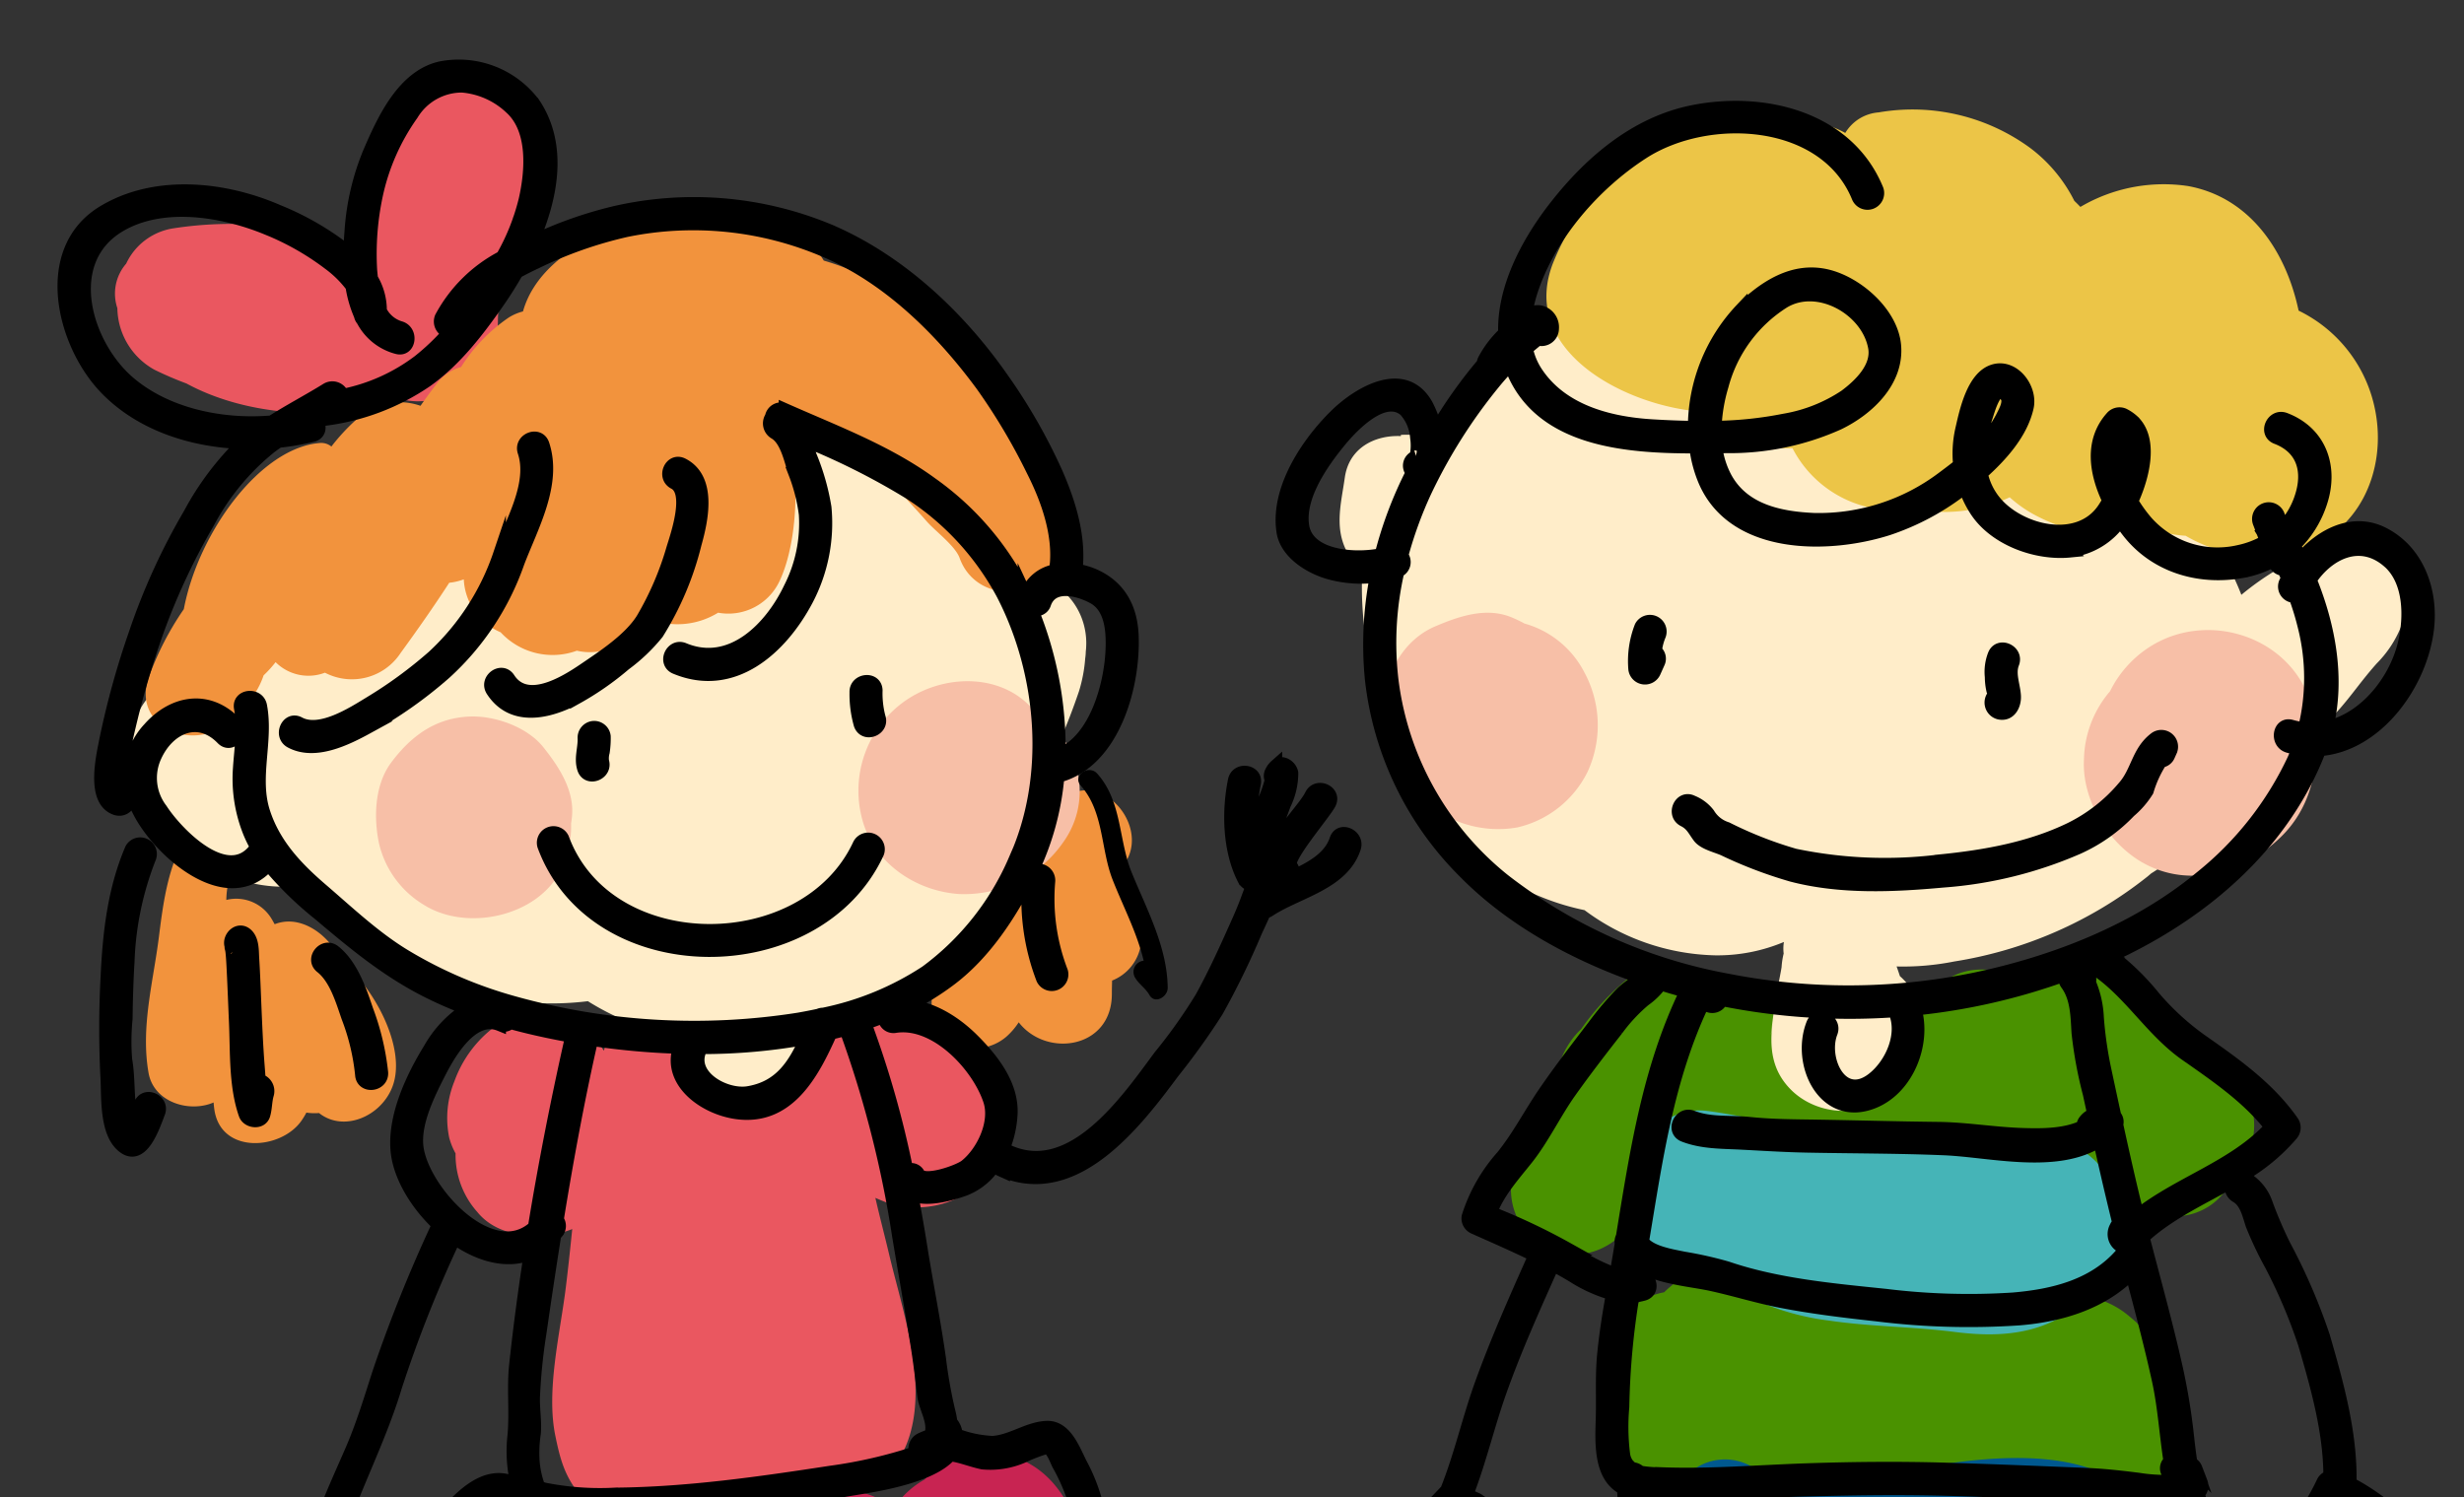 <svg xmlns="http://www.w3.org/2000/svg" viewBox="0 0 289 175.627"><rect x="0" y="0" width="289" height="175.627" fill="#333333" stroke="none"/><title>Recurso8_2</title><g id="Objects"><path d="M252.963,160.125a7.944,7.944,0,0,0-2.671-5.263l-.532-.447a10.345,10.345,0,0,0-13.306-.13c-.282.041-.567.064-.849.1-8.244-2.788-18.019-2.135-26.646-2a8.958,8.958,0,0,0-11.708-2.46,13.286,13.286,0,0,0-2.063,1.657c-3.462.651-6.369,3.34-6.345,8.126.017,3.333-.374,6.641-.357,9.974.042,8.3,8.955,9.814,13.59,5.754a9.244,9.244,0,0,0,4.892.094,25.555,25.555,0,0,1,7.99-.472c1.051.066,2.1.113,3.149.13a9.649,9.649,0,0,0,2.74-.332,32.375,32.375,0,0,0,14.952-1.371c.126,0,.253-.013.379-.018a8.352,8.352,0,0,0,3.068,2.482c6.367,8.34,19.377,3.537,17.164-7.348A23.239,23.239,0,0,0,252.963,160.125Z" fill="#4a9200"/><path d="M262.352,126.973l-.406-.383a8.331,8.331,0,0,0-4.468-2.175,28.925,28.925,0,0,0-1.992-4.567,6.908,6.908,0,0,0-6.178-3.272c-.2-.316-.408-.632-.611-.957a3.714,3.714,0,0,0-5.293-1.436,9.059,9.059,0,0,0-3.849.256,7.293,7.293,0,0,0-1.962.875c-3.927-2.643-9.92-2.18-11.667,2.836-.187.035-.372.081-.558.115a11.1,11.1,0,0,1-2.049.182c-1.594-.117-3.192-.3-4.793-.509l-.64-.106c-4.019-.669-8.857-2.262-12.969-2.357a4.56,4.56,0,0,0-4.585,1.885c-1.493-3.2-5.785-5.312-8.906-2.967a29.3,29.3,0,0,0-5.969,6.31,9.552,9.552,0,0,0-2.349,3.536l-.006.014c-1.817,2.971-3.408,6.081-4.891,8.915a7.311,7.311,0,0,0-.791,4.418c-.011.062-.032.119-.044.181-1.408,7.493,6.713,12.365,12.556,7.31,3.106-2.687,4.569-6.647,5.673-10.495.14-.487.249-.985.35-1.485a6.325,6.325,0,0,0,2.236.75c9.384,1.327,19.249,2.344,28.73,1.823a72.127,72.127,0,0,0,11.853-1.516,12.371,12.371,0,0,0,4.776-2.443,19.993,19.993,0,0,0,2.86,7.224,7.828,7.828,0,0,0,6,3.21,7.283,7.283,0,0,0,9.676-4.622C264.932,134.912,265.275,129.726,262.352,126.973Z" fill="#4a9200"/><path d="M280.045,64.637c-3.244-1.682-6.386-.9-8.895.112a32.9,32.9,0,0,0-8.264,5.024,28.931,28.931,0,0,0-10.3-13.248,23.914,23.914,0,0,0-6.807-5.471A31.246,31.246,0,0,0,226.253,48.3a24.928,24.928,0,0,0-6.582-6.426c-9.982-6.737-22.3-4.5-32.093,1.368a16.3,16.3,0,0,0,.646-3.224,3.587,3.587,0,0,0-2.648-3.478c-8.81-2.235-13.729,8.866-15.437,15.637a11.911,11.911,0,0,0-5.832-1.165v.14c-3.056-.129-6.083,1.376-6.575,4.866-.452,3.206-1.354,6.229.565,9.247.477.75.963,1.512,1.465,2.268-.324,8.66,2.459,17.692,6.643,25.026a29.083,29.083,0,0,0,19.444,14.2,26.558,26.558,0,0,0,15.284,5.3,20.118,20.118,0,0,0,8.1-1.566,4.746,4.746,0,0,0-.028,1.357,8.856,8.856,0,0,0-.237,1.475c-.005.067-.009.114-.014.163-.064.38-.135.759-.209,1.136-.29,1.473-.557,2.9-.748,4.4-.11.867-.567,4.43-.065.714-.413,3.059-.173,5.79,2.143,8.1,2.537,2.538,6.993,3.353,10.1,1.3,4.708-3.112,7.634-10.206,2.662-14.639-.122-.377-.247-.754-.389-1.134a30.754,30.754,0,0,0,6.773-.586,48.6,48.6,0,0,0,22.675-9.977c.14-.113.273-.234.412-.35,5.95-3.707,10.733-9.245,12.772-15.234a9.1,9.1,0,0,0,7.805-2.449c2.442-2.38,3.693-4.505,5.882-6.95a13.071,13.071,0,0,0,3.8-8.8A5.032,5.032,0,0,0,280.045,64.637Z" fill="#ffedc9"/><path d="M185.821,78.85a11.326,11.326,0,0,0-7.014-5.71,15.7,15.7,0,0,0-1.57-.749c-2.974-1.2-6.168-.085-8.91,1.085-3.942,1.683-6.013,5.926-6.189,10.005-.155,3.629,1.794,7.121,4.174,9.7a12.915,12.915,0,0,0,11.663,3.873,12.25,12.25,0,0,0,8.236-6.531A13.065,13.065,0,0,0,185.821,78.85Z" fill="#f7bfa7"/><path d="M271.4,84.074c-1.475-8.938-11.95-12.829-19.229-8.218a12.993,12.993,0,0,0-4.684,5.224,12.676,12.676,0,0,0-3.062,8c-.26,4.782,2.881,9.887,6.972,12.155,5.471,3.033,11.831,1.1,16.1-3.035C271.349,94.472,272.231,89.136,271.4,84.074Z" fill="#f7bfa7"/><path d="M278.6,48.212a16.485,16.485,0,0,0-9-11.777c-1.493-7.058-5.769-13.3-12.963-14.61a19.281,19.281,0,0,0-12.629,2.446c-.234-.24-.466-.481-.711-.709a17.644,17.644,0,0,0-5.1-6.148,23.351,23.351,0,0,0-17.849-4.23,5,5,0,0,0-3.919,2.413,10.281,10.281,0,0,0-7.918-.9,21.115,21.115,0,0,0-7.105-.021c-9.121,1.4-15.723,7.673-19.15,15.927-4.394,10.59,8.689,17.218,17.66,17.708a13.369,13.369,0,0,0,10.322,4.261,13.417,13.417,0,0,0,8.992,6.946,16.828,16.828,0,0,0,6.529.373,17.623,17.623,0,0,0,9.954-1.56,15.063,15.063,0,0,0,2.781,1.983c4.852,2.646,9.082,2.686,12.527,1.089a13.486,13.486,0,0,0,5.325,1.441,17.252,17.252,0,0,0,12.939,1.837C276.659,62.757,279.958,55.261,278.6,48.212Z" fill="#ecc547"/><path d="M248.961,143.321c0-4.658-4.345-10.162-9.485-9.485a111.771,111.771,0,0,1-16.661,1.117c-.255-.025-.509-.046-.762-.081-7.328-1.035-14.365-3.6-21.762-4.555-9.126-1.179-13.227,14.012-4.766,17.6.754.319,1.513.617,2.275.907l-.019.045c.073.009.146.025.219.035,1.224.462,2.461.878,3.7,1.267A29.871,29.871,0,0,0,214.5,154.9c4.9.725,9.849.713,14.756,1.336,4.431.564,8.909.444,12.824-1.952a9.247,9.247,0,0,0,3.506-3.876A8.654,8.654,0,0,0,248.961,143.321Z" fill="#45b4b7"/><path d="M257.806,187.347c-.4-1.561-.577-3.165-1.107-4.7a8.272,8.272,0,0,0-4.274-4.762,16.728,16.728,0,0,0-2.1-2.544c-5.4-5.381-15.656-4.613-22.531-3.57a123.371,123.371,0,0,1-19.292,1.269,11.534,11.534,0,0,0-1.624.119,6.266,6.266,0,0,0-9.972,1.135,12.287,12.287,0,0,0-.626,1.194c-1.447-1.055-4-.808-4.3,1.313l-.1.686a2.929,2.929,0,0,0,.755,2.624c-.1.669-.3,1.722-.515,2.687-.173.614-.325,1.239-.459,1.877a4.8,4.8,0,0,0,1.383,4.95,7.018,7.018,0,0,0,5,3.517c3.21,2.92,9.857,1.812,11.667-3.122.346-.943.657-1.892.957-2.849.111.008.222,0,.333.015a62.442,62.442,0,0,0,10.3-.134c1.178-.115,8.5-.843,13.679-1.013a35.245,35.245,0,0,0,3.7,12.377c1.588,3.395,7.23,5.034,10.288,2.7a14.27,14.27,0,0,0,3.761-3.9C256.88,196.069,260.234,191.892,257.806,187.347Z" fill="#00588f"/><path d="M270.48,233.33c-.031-4-3.77-5.89-7.014-7.153a39.122,39.122,0,0,0-6.72-1.811,23.4,23.4,0,0,0-6.152-.128c-.967.056-1.868-.028-2.828.1a.68.68,0,0,0,.016-.266c-.061-.6-.063-1.212-.087-1.812-.108-2.656-.094-5.316-.072-7.974.035-4.4,1.031-8.917.275-13.289a21.7,21.7,0,0,1,2.568-.183c3.772-.005,6.663-1.6,7.416-5.462.85-4.358-1.2-8.641-.791-12.94.161-1.719.26-3.443.286-5.168A1.1,1.1,0,0,0,258,175.77c-.066-.186-.123-.372-.183-.556a1.169,1.169,0,0,0,.369-1.341l-.609-1.593a1.112,1.112,0,0,0-.586-.643c-.163-1.027-.285-2.059-.4-3.094a73.6,73.6,0,0,0-1.378-8.331c-1.14-5.057-2.544-10.06-3.841-15.083,3.054-2.815,6.9-4.53,10.489-6.59a1.29,1.29,0,0,0,.448,1.8c1.139.651,1.432,2.167,1.814,3.31a42.131,42.131,0,0,0,2.231,4.709,62.154,62.154,0,0,1,3.924,9.25c1.461,4.981,2.988,10.353,2.978,15.629a1.114,1.114,0,0,0-.835.66c-1.4,2.982-3.424,5.6-5.005,8.479a1.237,1.237,0,0,0-.271.39l-.491,1.1a1.207,1.207,0,0,0,2.2.984,50.794,50.794,0,0,1,3.269-5.595,11.6,11.6,0,0,1,.044,3.069c-.037.609-.094,1.246-.187,1.879a.93.93,0,0,0-.531,1.15,1.351,1.351,0,0,1,.116.707c-.063.194-.129.384-.2.568-.59,1.436,1.6,2.418,2.2.983.077-.183.142-.36.2-.535a18.467,18.467,0,0,0,.836-5.224,13.055,13.055,0,0,0-.138-2.826,24.5,24.5,0,0,1,2.082,5.73,1.19,1.19,0,0,0-.314,2.018c.318.257.485.745.856,1.042a1.215,1.215,0,0,0,1.958-.749c.225-3.547-1.481-6.592-2.745-9.779,2.554,1.826,6.912,5.388,5.873,6.237-1.2.981.2,2.944,1.4,1.961,4.367-3.562-5.158-10.153-7.909-11.458l-.02-.005c.139-5.845-1.508-11.72-3.116-17.272a69.2,69.2,0,0,0-4.6-10.652,49.818,49.818,0,0,1-2.088-4.864,5.527,5.527,0,0,0-2.548-3.093,1.18,1.18,0,0,0-.485-.158,22.415,22.415,0,0,0,6.014-4.944,1.222,1.222,0,0,0,.049-1.469c-2.739-3.916-6.605-6.666-10.47-9.375a30.561,30.561,0,0,1-5.739-5.211,29.384,29.384,0,0,0-5.01-4.89q1.794-.834,3.534-1.776c9.224-4.991,17.1-12.441,20.9-22.375,6.739-.526,11.917-7.76,12.654-14.25.495-4.365-1.132-9.018-5.2-11.1-3.555-1.822-7.266.128-9.674,2.939-.253-.525-.512-1.045-.782-1.554a12.358,12.358,0,0,0,3.118-5.01c1.372-4.107-.008-8.217-4.2-9.818-1.446-.552-2.437,1.647-.983,2.2,3.146,1.2,3.866,3.97,2.85,7.007a9.437,9.437,0,0,1-2.013,3.446c-.094-.154-.188-.3-.283-.457l-.359-.941a1.207,1.207,0,0,0-2.253.864c.138.356.273.714.412,1.071l-.008.008c.009.015.018.029.028.044.135.352.269.7.4,1.055a10.608,10.608,0,0,1-3.176,1.224,11.123,11.123,0,0,1-10.889-3.5,17.3,17.3,0,0,1-1.69-2.366c.1-.2.191-.409.278-.616,1.039-2.469,2.134-6.679-.149-8.82a4.787,4.787,0,0,0-1.08-.739,1.21,1.21,0,0,0-1.423.334c-2.5,2.806-1.888,6.545-.34,9.759-.22.394-.427.729-.595.978-2.965,4.384-9.941,2.629-12.8-.917a7.723,7.723,0,0,1-1.537-3.251c2.3-2.067,4.7-4.694,5.389-7.762.5-2.217-1.62-5.045-4-4.275s-3.212,4.745-3.683,6.8a12.787,12.787,0,0,0-.264,4.251c-.663.53-1.333,1.037-1.987,1.521a24.137,24.137,0,0,1-15.056,4.853c-4.048-.174-8.348-1.061-10.419-4.926a10.453,10.453,0,0,1-1.112-3.575l1.27-.017a31.129,31.129,0,0,0,13.113-2.729c3.5-1.692,6.976-5.008,6.584-9.185-.352-3.762-4.383-7.284-7.884-8.136-3.981-.972-7.384,1.291-10.121,3.957a20.177,20.177,0,0,0-5.5,13.814c-1.675-.023-3.341-.093-4.972-.193-5.145-.316-10.689-1.786-13.632-6.372a7.946,7.946,0,0,1-1.07-2.651c.276-.242.558-.474.841-.709,0-.233.01-.469.029-.7a1.3,1.3,0,0,0,2.18-.949,1.857,1.857,0,0,0-1.483-1.99,2.407,2.407,0,0,0-1.654.433,16.635,16.635,0,0,1,.7-2.986c2.148-6.472,7.354-12.441,13.04-16.1,7.67-4.929,21.377-4.229,25.227,5.221a1.207,1.207,0,0,0,2.252-.864c-3.465-8.5-13.354-10.851-21.646-9.182-6.925,1.393-12.391,6.254-16.552,11.742C179,28.789,176.3,33.965,176.47,39.078a12.062,12.062,0,0,0-2.4,3.136,1.217,1.217,0,0,0-.122.446,55.827,55.827,0,0,0-5.53,7.813,12.163,12.163,0,0,0-1.109-3.018c-2.6-4.519-7.885-1.42-10.58,1.2-3.382,3.287-7.032,8.763-6.259,13.718.4,2.535,3.272,4.257,5.529,4.865a13.916,13.916,0,0,0,5.41.365,41.812,41.812,0,0,0-.575,12.047,37.809,37.809,0,0,0,10.979,22.7c5.574,5.648,13.017,9.654,20.571,12.287-.646.686-1.55,1.214-2.192,1.856a37.011,37.011,0,0,0-3.275,3.871c-1.971,2.583-3.974,5.17-5.806,7.853-1.671,2.447-3.044,5.122-4.907,7.424a19.377,19.377,0,0,0-4.025,7.081,1.2,1.2,0,0,0,.7,1.282c2.437,1.087,4.862,2.138,7.234,3.307a1.193,1.193,0,0,0-.32.436c-2.14,4.791-4.259,9.59-6.049,14.524-1.489,4.107-2.448,8.474-4.074,12.525-2.016,2.167-4.149,4.222-6.221,6.335a6.458,6.458,0,0,0-2.317,2.519c-.685,1.254,1.152,2.207,2.031,1.259.591-.639,1.192-1.264,1.8-1.886l.031-.017a1.2,1.2,0,0,0,.619-.647c1.137-1.152,2.287-2.29,3.424-3.441.208,1.285-.638,3.62-.856,4.5a47.006,47.006,0,0,0-1.27,5.144,1.211,1.211,0,0,0,2.293.674l.492-1.1a1.091,1.091,0,0,0-.051-1.055c.369-1.543.884-3.07,1.232-4.6a23.1,23.1,0,0,0,.477-2.4,46.282,46.282,0,0,1,2.285,8.5,1.212,1.212,0,0,0,2.391.05,4.663,4.663,0,0,0-.431-2.756,1.3,1.3,0,0,0-.139-.266,31.144,31.144,0,0,0-1.994-6.7,14.528,14.528,0,0,1,3.339,3.64c.856,1.306,2.81-.112,1.96-1.407a16.055,16.055,0,0,0-5.219-5.073,1.24,1.24,0,0,0-.342-.228l-.551-.246a1.168,1.168,0,0,0-.66-.1c0-.007,0-.014,0-.022,1.556-3.963,2.533-8.2,3.953-12.213,1.751-4.945,3.91-9.736,6.046-14.525a1.192,1.192,0,0,0,.1-.4c.841.45,1.672.917,2.494,1.417a17.1,17.1,0,0,0,4.525,2.019c-.432,2.4-.815,4.8-1.044,7.222-.234,2.473-.078,4.941-.153,7.418-.083,2.762-.312,6.752,2.479,8.189.315,3.086-.463,6.209-.2,9.317.338,3.992,1.513,7.979.514,11.966a1.189,1.189,0,0,0,.7,1.282c2.186.79,4.321.368,6.528-.151a15.525,15.525,0,0,1,2.52-.344,1.208,1.208,0,0,0,.05.209c1.213,3.555.1,7.617-.086,11.263a114.866,114.866,0,0,0,.536,13.222c-4.621-1.434-9.5-.715-14.139.832-2.606.867-7.38,3.217-5.495,6.719,2.122,3.939,7.754,4.405,11.639,3.87,4.227-.583,9.175-2.749,10.769-7.015a1.239,1.239,0,0,0-.827-1.626,1.3,1.3,0,0,0,.559-1.138c-.249-5.141-.958-10.243-.6-15.4.248-3.64,1.083-7.485.056-11.07a17.826,17.826,0,0,0,2.37-.276c1.589-.319,3.184-.783,3.969-2.345.9-1.8.793-3.851.861-5.81.063-1.789.216-3.327,2.016-4.051a14.672,14.672,0,0,1,5.823-.557c3.454.126,6.865.62,10.328.64a17.1,17.1,0,0,1,6.454.794c2.043.843,1.806,3.126,1.882,4.952.14,3.343.116,7.587,2.424,10.278,1.126,1.312,2.511,1.481,4.148,1.394.784-.041,1.552-.13,2.314-.234.56,3.438-.2,6.748-.25,10.193-.062,4.192-.13,8.4.113,12.583a1.094,1.094,0,0,0-.934.688c-1.655,3.734-1.8,6.942,1,10.188,2.634,3.055,7.092,4.909,10.829,6.174,3.035,1.026,6.545,1.565,9.57.25C268.93,240.053,270.5,236.526,270.48,233.33ZM152.806,61.711c-.544-3.48,2.281-7.457,4.344-9.976,1.495-1.823,5.213-5.707,7.649-3.6a5.31,5.31,0,0,1,1.343,3.19,6.432,6.432,0,0,1,.023,1.7c-.055.479-.313.614-.071.541a1.1,1.1,0,0,0-.46,1.845,46.521,46.521,0,0,0-3.65,9.644C158.792,65.7,153.361,65.272,152.806,61.711Zm18.219,115.321a1.1,1.1,0,0,0,.351.561,1.391,1.391,0,0,0-.182.091,2.586,2.586,0,0,0-.306-.6A1.026,1.026,0,0,0,171.024,177.032ZM201.9,224.275a1.107,1.107,0,0,0-.364.506c-2.288,6.12-12.882,7.557-17.531,3.677-2.47-2.062,3.194-3.874,4.512-4.285,4.383-1.367,9.021-1.824,13.266.058A.934.934,0,0,0,201.9,224.275Zm54.44-100.6c3.6,2.544,7.3,5.016,10.016,8.528-4.26,4.654-10.7,6.467-15.621,10.351-.877-3.533-1.68-7.086-2.458-10.645a1.019,1.019,0,0,0-.223-1.017q-.562-2.585-1.115-5.173a45.935,45.935,0,0,1-.93-6.357,11.721,11.721,0,0,0-.939-4.129,1.114,1.114,0,0,0-.648-1.363l-.445-.2c.535-.212,1.067-.434,1.6-.659a1.007,1.007,0,0,0,.471.872C249.959,116.643,252.405,120.9,256.336,123.678Zm23.752-57.836c2.6,2.23,2.621,6.471,1.929,9.508-1.021,4.479-4.6,8.982-9.092,9.962,1.385-5.7.294-11.778-1.946-17.3C273.054,64.909,276.8,63.015,280.089,65.842ZM248.862,51.51c.647,1.017.387,2.656-.162,4.238A5.883,5.883,0,0,1,248.862,51.51Zm-14.194-5.763a4.328,4.328,0,0,1,.715.817c.338.669-.2,1.631-.491,2.218a14.069,14.069,0,0,1-2.645,3.616A16.535,16.535,0,0,1,233,48.826C233.283,47.96,233.764,46.2,234.667,45.747ZM209.2,35.427c4.04-2.436,9.851.849,10.659,5.319.425,2.362-1.734,4.43-3.444,5.7a18.367,18.367,0,0,1-7.167,2.83,44.3,44.3,0,0,1-8.073.839,19.452,19.452,0,0,1,.817-4.857A16.638,16.638,0,0,1,209.2,35.427Zm-32.886,67.741A35.691,35.691,0,0,1,163.291,79.9a37.5,37.5,0,0,1,.684-12.9,1.145,1.145,0,0,0,.452-1.819,47.342,47.342,0,0,1,2.766-7.59A62.052,62.052,0,0,1,175.1,45.07c.644-.8,1.324-1.568,2.034-2.3.065.189.134.378.209.565,3.345,8.353,13.386,9.116,21.541,9.1a14.476,14.476,0,0,0,1.086,4.06c3.492,7.919,14.494,7.776,21.465,5.56a29.44,29.44,0,0,0,9.012-4.884,12.413,12.413,0,0,0,1.223,2.567c2.182,3.5,7.131,5.3,11.106,4.907a8.451,8.451,0,0,0,5.912-3.57c.264.4.534.781.807,1.14,3.164,4.172,8.333,5.736,13.4,4.853a12.088,12.088,0,0,0,3.794-1.324c.038.1.077.2.115.3a1.092,1.092,0,0,0,1.034.746c.161.337.31.683.46,1.026-.089.164-.172.327-.251.491a1.169,1.169,0,0,0,1.127,1.658,32.122,32.122,0,0,1,1.092,3.6,24.623,24.623,0,0,1,.008,11.9,8.752,8.752,0,0,1-1.521-.293c-1.489-.429-1.837,1.96-.362,2.386a10.983,10.983,0,0,0,1.14.255c-.158.426-.327.847-.512,1.268A38.814,38.814,0,0,1,258.144,102.9c-7.47,6.2-17.136,9.974-26.556,11.937a73.639,73.639,0,0,1-28.978.116A60.56,60.56,0,0,1,176.311,103.169Zm7.623,43.359a73.5,73.5,0,0,0-9.093-4.3c.894-2.39,2.679-4.352,4.249-6.329,1.9-2.4,3.284-5.345,5.074-7.862,1.753-2.464,3.623-4.894,5.491-7.277a19.737,19.737,0,0,1,3.2-3.44,8.329,8.329,0,0,0,1.937-1.891c.438.136.878.27,1.316.4.549.161,1.1.312,1.655.458-4.425,9.086-5.874,18.943-7.492,28.792a1.157,1.157,0,0,0-.13.8q-.3,1.8-.613,3.6A24.4,24.4,0,0,1,183.934,146.528Zm15.818-28.82.588.263a1.151,1.151,0,0,0,1.588-.713,75.781,75.781,0,0,0,20.258,1.318c1.238,2.7-.323,6.226-2.5,7.947-3.688,2.916-6.111-2.288-4.9-5.412.557-1.442-1.641-2.433-2.2-.981-1.833,4.729,1.427,11.434,7.131,9.151,4.008-1.6,6.093-6.858,4.911-10.916a72.889,72.889,0,0,0,17.631-4.034,1.119,1.119,0,0,0,.143,1.1c1.192,1.633,1.191,3.766,1.311,5.707a49.166,49.166,0,0,0,1.327,7.171q.26,1.209.525,2.414a2.129,2.129,0,0,0-1,.689,1.124,1.124,0,0,0-.284.739c-2.145,1.006-4.877.983-7.122.911-3.289-.107-6.55-.677-9.84-.714-4.711-.051-9.419-.187-14.13-.263-2.659-.044-5.331-.042-7.977-.316-2.233-.235-4.587.066-6.723-.763-1.444-.557-2.434,1.642-.982,2.2,2.169.839,4.467.781,6.755.9,2.576.135,5.14.3,7.725.347,5.345.106,10.7.087,16.045.311,5.487.232,13.172,2.266,18.211-.952.719,3.228,1.463,6.452,2.257,9.662a1.146,1.146,0,0,0-.329.457,1.638,1.638,0,0,0,.915,2.389,1.088,1.088,0,0,0,.138.051c.034.136.069.27.105.406a1.2,1.2,0,0,0-.565.368c-3.22,3.683-7.968,4.82-12.657,5.217a80.106,80.106,0,0,1-14.946-.43c-6.15-.638-12.708-1.219-18.592-3.226a44.833,44.833,0,0,0-5.1-1.147c-1.276-.274-3.928-.65-4.811-1.932C194.253,136.084,195.551,126.565,199.753,117.708Zm-8.346,54.558a2.483,2.483,0,0,1-.959-1.632,25.975,25.975,0,0,1-.1-5.611,89.592,89.592,0,0,1,1.187-12.994,5.755,5.755,0,0,0,1.236-.2c1.477-.418.645-2.6-.8-2.265.07-.38.136-.764.2-1.146,2.4,1.477,6.219,1.772,8.408,2.241,2.829.607,5.591,1.487,8.445,2.031,3.652.7,7.345,1.147,11.037,1.549a87.673,87.673,0,0,0,16.84.472c4.841-.408,9.645-1.865,13.1-5.362,1.1,4.183,2.226,8.363,3.148,12.586.678,3.109.865,6.331,1.355,9.484a.988.988,0,0,0-.13,1.5c.014.017.026.035.039.051a1.134,1.134,0,0,0-.178.779,19.357,19.357,0,0,1-3.385-.24c-2.06-.262-4.08-.489-6.154-.574-5.432-.219-10.878-.446-16.308-.609-5.507-.167-11.019-.117-16.524.07-5.642.192-11.355.674-17,.463a13.739,13.739,0,0,1-2.521-.193A1.294,1.294,0,0,0,191.407,172.266ZM240.332,197.8a15.038,15.038,0,0,1-1.192-5.881c-.253-3.435.316-6.938-3.022-8.993-1.606-.988-3.8-1.075-5.617-1.151-2.113-.085-4.224-.113-6.336-.215-5.448-.265-15.495-2.629-16.367,5.2-.164,1.468-.075,2.954-.23,4.424-.225,2.149-1.6,2.6-3.555,2.834-1.744.212-3.485,0-5.226.337s-3.664,1.078-5.479.822c.605-3.614-.216-7.315-.65-10.915-.363-3.014.332-6.026.2-9.027a42.77,42.77,0,0,0,5.5.054c3.124-.04,6.241-.285,9.363-.38,6.148-.186,12.3-.348,18.451-.244,6.041.1,12.105.449,18.149.654,3.385.116,7.225,1.243,10.69.791-.009.428-.029.831-.029,1.159,0,1.776-.165,3.558-.335,5.324a21.016,21.016,0,0,0,.486,4.807,31.925,31.925,0,0,1,.469,6.7c-.128,1.852-.824,3.4-2.661,4.051a9.23,9.23,0,0,1-3.425.234,14.792,14.792,0,0,0-3.539.346C244.01,199.091,241.465,199.941,240.332,197.8Zm19.578,41.785c-3.37-.489-6.68-2.151-9.613-3.8a10.538,10.538,0,0,1-4.427-4.5c-.8-1.625-.17-3.366.508-4.921.948.547,2.428.272,3.828.292,1.91.027,3.651-.337,5.56-.016a40.335,40.335,0,0,1,6.091,1.514c1.769.595,4.1,1.432,5.356,2.874,1.148,1.316,1,3.355.477,4.89C266.5,239.379,263.128,240.053,259.91,239.585Z" stroke="#000" stroke-miterlimit="10" stroke-width="1.5"/><path d="M252.811,86.584c-2.089,1.556-2.1,3.918-3.715,5.736a19.318,19.318,0,0,1-6.221,4.879c-4.726,2.3-10.043,3.244-15.231,3.763a51.915,51.915,0,0,1-17.133-.668,46.177,46.177,0,0,1-7.975-3.13,3.82,3.82,0,0,1-2.138-1.682,4.536,4.536,0,0,0-1.918-1.448c-1.392-.7-2.368,1.507-.983,2.2.937.471,1.178,1.135,1.775,1.932.574.773,2.07,1.1,2.918,1.483a51.458,51.458,0,0,0,7.959,3.029c5.723,1.5,11.926,1.215,17.761.681a48.318,48.318,0,0,0,15.829-3.91,19.339,19.339,0,0,0,6.035-4.277,10.107,10.107,0,0,0,2.083-2.408,13.426,13.426,0,0,1,1.593-3.471,1.093,1.093,0,0,0,.923-.687l.246-.552A1.214,1.214,0,0,0,252.811,86.584Z" stroke="#000" stroke-miterlimit="10" stroke-width="1.5"/><path d="M194.174,76.359a6.607,6.607,0,0,1,.477-1.858,1.207,1.207,0,0,0-2.2-.982,11.072,11.072,0,0,0-.715,4.968,1.213,1.213,0,0,0,2.3.36l.492-1.1A1.1,1.1,0,0,0,194.174,76.359Z" stroke="#000" stroke-miterlimit="10" stroke-width="1.5"/><path d="M236.285,81.653c-.062-1.254-.684-2.613-.2-3.846.568-1.444-1.633-2.434-2.2-.983a5.52,5.52,0,0,0-.337,2.575,7.138,7.138,0,0,0,.185,1.591,1.687,1.687,0,0,1,.116.431c0,.039.007.078.014.116a1.273,1.273,0,0,0,.628,2.112C235.726,83.915,236.334,82.705,236.285,81.653Z" stroke="#000" stroke-miterlimit="10" stroke-width="1.5"/><path d="M40.107,112.847A12.919,12.919,0,0,0,38.9,110.91c-1.563-2.025-4.185-3.486-6.686-2.5-.124-.222-.241-.444-.379-.663a4.827,4.827,0,0,0-5.289-2.186,9.688,9.688,0,0,1,1.112-4.4c2.061-3.708-3.336-6.793-5.639-3.3-2.292,3.479-2.869,7.965-3.379,12.021-.673,5.338-2.153,10.588-1.218,15.962.6,3.439,4.763,4.715,7.628,3.475.026.276.052.551.09.818.753,5.3,7.8,4.765,10.209,1.335a9.512,9.512,0,0,0,.588-.964,6.509,6.509,0,0,0,1.48.049c2.833,2.246,7.156.481,8.562-2.962C47.857,123,43.7,115.6,40.107,112.847Z" fill="#f2933d"/><path d="M133.39,104.918c-.313-1.074-.679-2.134-1-3.206-.107-.359-.173-.632-.218-.846,2.37-4.271-2.929-10.507-7.516-7.252-3.868,2.746-3.749,6.184-3.28,9.694a8.616,8.616,0,0,0-.793,1.047c-.15.234-.267.492-.4.739a7.781,7.781,0,0,0-1.966.286,7.9,7.9,0,0,0-3.883,2.512c-2.05-.921-4.84.018-4.825,2.991.012,2.369-.229,4.733-.242,7.107-.026,4.755,5.476,6.411,8.754,3.626a8.2,8.2,0,0,0,1.463-1.7c3.282,4.225,10.945,3.075,10.925-3.347,0-.518.014-1.034.028-1.55a5.439,5.439,0,0,0,3.325-3.942A11.371,11.371,0,0,0,133.39,104.918Z" fill="#f2933d"/><path d="M60.685,25.044c-.38,1.321.7-.572,0,0Z" fill="#ea5760"/><path d="M60.675,25.053l.01-.009c.036-.126.083-.275.149-.465C60.78,24.737,60.728,24.895,60.675,25.053Z" fill="#ea5760"/><path d="M59.865,25.919c7.449-8.907-4.057-20.8-12.84-12.84-3.417,3.1-4.654,8.156-5.628,12.49-.212.944-.416,1.9-.609,2.87a44.275,44.275,0,0,0-20.49-1.65,7.332,7.332,0,0,0-5.5,4.137,5.365,5.365,0,0,0-1.032,5.227,8.388,8.388,0,0,0,4.365,7.224,40.664,40.664,0,0,0,3.743,1.607c6.535,3.554,15.292,4.227,21.866,2.643a9.95,9.95,0,0,0,2.579-1,8.79,8.79,0,0,0,2.692.446A9.49,9.49,0,0,0,58.4,37.672c.009-.943.1-1.88.2-2.819.015-.148.06-.5.1-.818q.2-1.36.442-2.717c.282-1.589.64-3.161,1.054-4.721.139-.522.3-1.033.477-1.544A7.262,7.262,0,0,0,59.865,25.919Z" fill="#ea5760"/><path d="M116.825,130.04c-.477-2.581-2.57-5.121-4.466-6.809a11.651,11.651,0,0,0-8.242-3.24,10.892,10.892,0,0,0-5.54,1.682c-2.775-7.681-14.625-7.852-17.869-.525h0a4.361,4.361,0,0,0-4.689-3.283,4.377,4.377,0,0,0-4.755,3.509c-.346,1.421-.289,1.447-.44,1.868a10.063,10.063,0,0,0-3.442-3.256,8.793,8.793,0,0,0-9.194.322,13.858,13.858,0,0,0-4.89,6.523,11.44,11.44,0,0,0-.615,6.6,7.953,7.953,0,0,0,.75,1.862,10.061,10.061,0,0,0,2.544,6.865c2.167,2.674,5.889,3.064,9.015,2.6a9.15,9.15,0,0,0,2.126-.592c-.234,2.283-.473,4.568-.754,6.848-.666,5.4-2.321,12.049-1.233,17.38.56,2.743,1.121,4.918,3.066,7.13a9.17,9.17,0,0,0,3.682,2.431c.557.024,5.671,1.147,2.974.608,5.07,1.013,10.306,2.3,15.381.431a12.759,12.759,0,0,0,5.346-3.634,10.591,10.591,0,0,0,4.4-.182c4.625-1.272,6.756-5.1,7.276-9.556.706-6.055-1.607-12.707-2.994-18.579-.516-2.185-1.095-4.346-1.59-6.532.41.178.828.352,1.26.52a11.061,11.061,0,0,0,8.581-.6C116.553,138.636,117.545,133.934,116.825,130.04Z" fill="#ea5760"/><path d="M127.4,183.387c-.9-6.707-4.614-13.223-12.283-12.995a9.133,9.133,0,0,0-6.662,3.148,10.408,10.408,0,0,0-2.328,1.767,9.916,9.916,0,0,0-.668.746,9.471,9.471,0,0,0-1.409.305,9.245,9.245,0,0,0-7.544-1.179,8.321,8.321,0,0,0-2.6,1.213,10.527,10.527,0,0,0-5.186.317,9.05,9.05,0,0,0-.853.306c-.339-.125-.69-.243-1.068-.345a9.157,9.157,0,0,0-6.368.79,9.725,9.725,0,0,0-8.581.466c-.1.058-.183.125-.276.185-3.626-1.859-8.289-1.35-10.257,2.572a6.833,6.833,0,0,0-6.281,1.448c-4.4,3.678-4.31,10.079-1.75,14.78,2.9,5.321,10.779,5.623,15.237,2.437.021-.016.039-.034.06-.05.165.122.312.252.483.371,2.79,1.925,7.694,1.364,9.885-1.275.455-.549.851-1.077,1.213-1.606a9.412,9.412,0,0,0,4.664.163c2.836,2.25,6.3,1.707,8.961-.227A9.081,9.081,0,0,0,100,195.505a8.562,8.562,0,0,0,6.342.239,8.876,8.876,0,0,0,12.244-3.618l.077-.009C122.873,191.616,128.081,188.5,127.4,183.387Z" fill="#c82452"/><path d="M116.558,68.682c-.127.071-.245.148-.369.221a38.448,38.448,0,0,0-4.59-7.821c-7.214-9.44-16.451-15.383-28.385-16.64-12.676-1.335-24.557,7.982-30.483,18.4a34.45,34.45,0,0,0-3.188,7.668,11.466,11.466,0,0,0-8.472,2.609c-3.945-1.834-9.225-1.106-10.094,4.21-.019.119-.028.244-.044.363-3.4-.831-7.293.241-10.244,1.639-8.28,3.921-5.949,14.6,0,19.05a14.384,14.384,0,0,0,3.886,2.082,9.884,9.884,0,0,0,5.371,3.215,16.861,16.861,0,0,0,6.363.062,41.411,41.411,0,0,0,4.215,3.77,31.666,31.666,0,0,0,5.6,3.559,25.958,25.958,0,0,0,9.46,5.411,34.715,34.715,0,0,0,13.368.959,30.929,30.929,0,0,0,9.731,3.982c.383,2.078,1.627,4.3,3.539,5.118a8.743,8.743,0,0,0,3.989,1.108,9.27,9.27,0,0,0,4.28-1.156,9.525,9.525,0,0,0,3.051-2.461,33.034,33.034,0,0,0,2.546-3.5c.139-.217.282-.431.423-.646a7.754,7.754,0,0,0,.5-.6c9.167-.136,16.689-7.386,19.919-15.891a34.759,34.759,0,0,0,2.158-9.992,15.013,15.013,0,0,0,5.179-6.416c.861-1.943,1.606-3.9,2.289-5.908a17.424,17.424,0,0,0,.727-3.855,5.774,5.774,0,0,0,.066-.787C128.045,70.484,122.373,65.445,116.558,68.682Z" fill="#ffedc9"/><path d="M115.784,45.961A51.217,51.217,0,0,0,111.5,41c-.049-.085-.091-.174-.144-.257-3.324-5.193-8.864-8.436-14.739-10.178C94.037,26.254,88.522,24.8,83.8,24.6c-7.419-.3-20.129,3.609-22.459,11.93a5.833,5.833,0,0,0-1.683.724,19.742,19.742,0,0,0-5.58,5.8,5.248,5.248,0,0,0-2.79,1.873c-.684.879-1.334,1.772-1.97,2.673a7.384,7.384,0,0,0-7,1.156,23.859,23.859,0,0,0-3.449,3.62,1.927,1.927,0,0,0-1.238-.422c-7.048.456-14.362,10.47-16.071,19.5A35.1,35.1,0,0,0,17.4,79.567c-2.06,6.285,6.667,9.085,10.063,4.243.025-.035.047-.075.072-.111a3.469,3.469,0,0,0,.849-.548,9.6,9.6,0,0,0,2.535-3.931,13.755,13.755,0,0,0,1.405-1.55,5.44,5.44,0,0,0,5.788,1.236A6.831,6.831,0,0,0,46.984,76.6c1.963-2.7,3.888-5.44,5.707-8.244a6.772,6.772,0,0,0,1.706-.4,7.124,7.124,0,0,0,4.322,6.21,8.3,8.3,0,0,0,8.94,2.16,6.825,6.825,0,0,0,6.573-2.054c.512-.613.992-1.241,1.457-1.875a9.059,9.059,0,0,0,8.537-.529,6.632,6.632,0,0,0,7.264-3.835c2.2-4.773,2.645-14.065-.056-20.555l.025-.239a15.771,15.771,0,0,0,10.107,5.775c.7.832,1.364,1.65,1.986,2.39,1.65,1.963,3.443,3.825,5.141,5.751,1.044,1.185,3.345,2.867,3.865,4.31,2.081,5.781,10.974,5.1,11-1.488C123.573,57.921,119.345,50.66,115.784,45.961Z" fill="#f2933d"/><path d="M63.724,87.641c-1.891-2.369-5.669-3.707-8.621-3.592-4.024.156-6.9,2.282-9.228,5.407-1.924,2.584-2.056,6.354-1.443,9.375a11.429,11.429,0,0,0,5.284,7.309c5.06,3.18,13.376,1.36,16.071-4.092a11.41,11.41,0,0,0,1.194-5.443c.037-.255.075-.511.1-.772C67.419,92.735,65.535,89.91,63.724,87.641Z" fill="#f7bfa7"/><path d="M121.252,83.326c-.007-.008-.012-.017-.019-.025-3.6-4.248-10.055-4.265-14.582-1.416a12.87,12.87,0,0,0-5.5,14.3c1.4,5.08,6.251,8.336,11.342,8.684a14.133,14.133,0,0,0,12.179-6.026C128.543,93.494,126.32,86.32,121.252,83.326Z" fill="#f7bfa7"/><path d="M81.538,63.792c.805-2.851,1.826-7.636-1.48-9.325-1.376-.7-2.343,1.487-.975,2.186,2.064,1.056.3,6.141-.171,7.66A35.9,35.9,0,0,1,75.35,72.6c-1.494,2.4-4.615,4.424-6.9,5.975-2.308,1.566-6.7,4.214-8.768,1.027-.843-1.3-2.781.105-1.943,1.4,2.344,3.608,6.639,2.606,9.869.864a34.388,34.388,0,0,0,5.679-3.949,20.49,20.49,0,0,0,3.814-3.64A35.909,35.909,0,0,0,81.538,63.792Z" stroke="#000" stroke-miterlimit="10" stroke-width="1.5"/><path d="M60.771,65.984c1.612-4.238,4.45-9.221,2.921-13.851-.485-1.468-2.717-.606-2.235.856,1.272,3.845-1.575,8.49-2.871,12.02a28.945,28.945,0,0,1-7.78,12,51.807,51.807,0,0,1-7.447,5.448c-2.019,1.234-5.835,3.685-8.276,2.369-1.359-.731-2.324,1.46-.976,2.186,2.834,1.523,6.535-.324,9.044-1.7A50.945,50.945,0,0,0,52.2,78.949,31.505,31.505,0,0,0,60.771,65.984Z" stroke="#000" stroke-miterlimit="10" stroke-width="1.5"/><path d="M123.179,229.851c-2.466-6.12-11.376-6.814-17.261-6.432a67.921,67.921,0,0,1-1.343-12.472c-.012-4.159-.943-8.275-.762-12.445a10.012,10.012,0,0,0,2.983-.424c3.814-1.131,5.49-4.723,6.262-8.312,3.079,1.689,6.574,4.153,10.044,3.1,5.2-1.573,6.473-8.547,6.111-13.208a21.5,21.5,0,0,0-2.454-7.984c-.812-1.589-1.767-4.335-3.974-4.257s-4.1,1.619-6.369,1.765a13.766,13.766,0,0,1-4.228-.878,3.661,3.661,0,0,0-.221-.837c-.036-.072-.074-.141-.11-.209a1.27,1.27,0,0,0-.3-.379,11.705,11.705,0,0,0-.282-1.437,55.675,55.675,0,0,1-1.063-6.01C109.59,155,108.7,150.6,108,146.177q-.482-3.032-1.054-6.046c1.775.8,4.628-.045,6.15-.587a7.379,7.379,0,0,0,3.615-2.977,1.1,1.1,0,0,0,.63.669l.369.166a1.523,1.523,0,0,0,.236.079c8.359,3.167,15.238-5.758,19.647-11.7a82.4,82.4,0,0,0,5.125-7.147,91.979,91.979,0,0,0,4.542-9.3c.28-.628.678-1.444,1.071-2.35a1.2,1.2,0,0,0,.541-.2c3.3-2.181,8.61-3.1,10-7.333.475-1.449-1.7-2.439-2.185-.974-.725,2.206-3,3.4-5.294,4.434a1,1,0,0,0,.007-1.376c-.657-.786,4-6.161,4.565-7.308.683-1.385-1.5-2.355-2.186-.974-.763,1.543-3.722,4.4-4.6,6.887a2.72,2.72,0,0,0-.262-.369,1.167,1.167,0,0,0-.118-.116c.634-1.783,1.207-3.592,1.888-5.353a8.325,8.325,0,0,0,.837-3.641c-.135-.785-1.173-1.5-1.886-.841a2.184,2.184,0,0,0-.524.692,1.033,1.033,0,0,0-.015.986,17.143,17.143,0,0,1-.947,2.665c-.508,1.188-.9,2.418-1.3,3.649a19.417,19.417,0,0,1,.287-5.911c.308-1.513-2.059-1.869-2.366-.357-.742,3.64-.633,8.172,1.082,11.536a1.234,1.234,0,0,0,1.032.727c-.2.608-.433,1.168-.555,1.516-.534,1.5-1.21,2.949-1.861,4.4-1.108,2.476-2.262,4.93-3.571,7.306a61.8,61.8,0,0,1-4.876,6.865c-3.8,5.139-10.206,14.5-17.7,11.158a1.144,1.144,0,0,0-.739-.083,12.177,12.177,0,0,0,1.02-4.393c.12-3.392-2.254-6.372-4.532-8.637-1.986-1.977-4.728-3.747-7.6-3.963a31.948,31.948,0,0,0,5.053-3.132c3.98-3.027,6.89-7.483,9.154-11.905-.008.036-.021.068-.027.105a26.174,26.174,0,0,0,1.629,11.781,1.2,1.2,0,0,0,2.232-.855,23.789,23.789,0,0,1-1.5-10.567,1.218,1.218,0,0,0-2.07-.993,31.97,31.97,0,0,0,3.148-11.346c6.53-1.688,8.961-10.651,8.708-16.563-.139-3.267-1.576-5.827-4.654-7.105a8.065,8.065,0,0,0-1.924-.521l0-.018c.447-3.932-.787-7.885-2.35-11.449a66.223,66.223,0,0,0-6.328-11.03c-5.091-7.294-12.1-13.866-20.344-17.365a41.369,41.369,0,0,0-25.164-2.077,48.406,48.406,0,0,0-9.6,3.412c2.332-5.307,3.4-11.351.222-16.142A11.013,11.013,0,0,0,51.7,7.942c-4.43.979-6.774,6.2-8.371,9.9a29.08,29.08,0,0,0-2.18,9.438c-.064.789-.11,1.6-.125,2.416a33.248,33.248,0,0,0-8.371-4.919c-6.309-2.755-14.332-3.626-20.459.022-7.567,4.5-4.877,15.51.244,20.785,4.1,4.225,10.126,6.164,16.112,6.342A33.887,33.887,0,0,0,22.238,60.3a75.582,75.582,0,0,0-6.4,14.039,98.07,98.07,0,0,0-3.465,12.57c-.383,1.973-1.557,7.023,1.209,7.96,1.448.491,2.435-1.689.975-2.184-1.157-.392.422-6.633.665-7.689A106.554,106.554,0,0,1,18.4,74.2a77.762,77.762,0,0,1,6.027-12.923,28.425,28.425,0,0,1,7.246-8.793c.323-.247.653-.481.988-.708a30.133,30.133,0,0,0,4-.686c1-.244.939-1.321.345-1.9.051-.028.1-.057.153-.088a1.11,1.11,0,0,0,.725.12,27.165,27.165,0,0,0,12.164-4.563c3.4-2.422,6.08-5.925,8.439-9.327.72-1.04,1.453-2.192,2.15-3.418.765-.42,1.542-.807,2.313-1.169A48.5,48.5,0,0,1,73.5,27.047a39.23,39.23,0,0,1,23.3,2.4c7.461,3.168,13.675,9.339,18.409,15.789a71.129,71.129,0,0,1,5.918,9.963c1.715,3.382,3.16,7.464,2.724,11.3a1.226,1.226,0,0,0,.025.416,4.392,4.392,0,0,0-3.525,2.913c-.009.025-.011.05-.017.072-.073-.16-.145-.323-.22-.483a34.024,34.024,0,0,0-10.85-12.688c-5.191-3.8-11.341-6.089-17.175-8.677a1.163,1.163,0,0,0-1.627.878,1.3,1.3,0,0,0,.409,1.852c1.417.823,1.854,3.319,2.357,4.749a20.463,20.463,0,0,1,1.217,4.794,16.7,16.7,0,0,1-1.789,8.649c-2.223,4.678-6.892,9.48-12.448,7.171-1.422-.591-2.4,1.591-.975,2.183,6.768,2.814,12.387-2.254,15.4-7.959a19.3,19.3,0,0,0,2.138-10.851,27.191,27.191,0,0,0-1.737-6.079c-.211-.609-.429-1.215-.685-1.794a82.505,82.505,0,0,1,12.3,6.174,32.1,32.1,0,0,1,10.97,11.908c4.842,9.365,5.815,21.542,1.4,31.159a31.983,31.983,0,0,1-10.406,13.109,34.455,34.455,0,0,1-12.058,4.96,1.105,1.105,0,0,0-.519.112q-1.185.256-2.369.463a78.71,78.71,0,0,1-33.418-1.941,51.035,51.035,0,0,1-12.6-5.386c-3.655-2.18-6.782-5.169-10-7.929-2.924-2.515-5.483-5.243-6.7-8.976-1.341-4.1.411-8.348-.378-12.5-.286-1.5-2.668-1.258-2.378.262.448,2.363.02,4.772-.127,7.145a16.816,16.816,0,0,0,1.022,7.02,14.223,14.223,0,0,0,1.067,2.244,1.227,1.227,0,0,0-.387.309c-3.3,3.931-9.088-2.083-10.858-4.824a6.075,6.075,0,0,1-.712-6.21c1.529-3.41,5.05-5.013,7.871-2.1,1.075,1.108,2.579-.754,1.521-1.847-3.129-3.232-7.234-2.56-10.081.636a8.323,8.323,0,0,0-1.253,9.655c2.324,4.694,10.362,11.875,15.239,6.346a41,41,0,0,0,5.94,5.8c4.056,3.431,7.951,6.67,12.733,9.07a48.089,48.089,0,0,0,4.69,2.038,13.247,13.247,0,0,0-4.453,4.682c-2.033,3.3-4.138,7.757-3.864,11.746.2,2.983,2.177,6.365,4.87,8.9-.025.044-.052.08-.073.128a171.138,171.138,0,0,0-6.9,17.17c-1.012,3.141-1.936,6.225-3.258,9.261-1.258,2.89-2.586,5.742-3.614,8.727-2.991.832-4.934,3.3-7.614,4.727-.247.119-.5.246-.775.376-1.381.651-.577,2.843.856,2.232a8.622,8.622,0,0,0,1.005-.511,3.308,3.308,0,0,1,1.066-.322,1.118,1.118,0,0,0,1.025-1.151c.7-.549,1.387-1.113,2.1-1.615-1.5,3.477-1.4,7.409-2.845,10.926a1.2,1.2,0,0,0,2.185.977l1.218-2.732a1.082,1.082,0,0,0-.118-1.149,36.746,36.746,0,0,1,1.687-6.9,1.2,1.2,0,0,0,.111.156,12.545,12.545,0,0,0,.54,2.8,18.839,18.839,0,0,1,.644,4.73,1.2,1.2,0,0,0,.006.505,20.484,20.484,0,0,1-.172,2.718c-.181,1.3,1.811,1.973,2.274.667a6.356,6.356,0,0,0,.151-4.135l0,0c-.062-.817-.152-1.637-.24-2.457a12.232,12.232,0,0,0-.429-2.879c-.068-.195-.133-.408-.193-.629,1.828,1.269,3.284,3.283,5.276,4.281,1.38.692,2.35-1.5.974-2.184-2.461-1.236-3.982-3.562-6.366-4.815a1.281,1.281,0,0,0-.814-1.6.971.971,0,0,0,.45-.516c2-6.063,4.988-11.678,6.834-17.806a147.523,147.523,0,0,1,6.918-17.416c2.81,1.983,6.059,2.95,8.86,1.833-.665,4.337-1.245,8.683-1.712,13.016-.3,2.781.06,5.59-.2,8.343a16.286,16.286,0,0,0,.372,5.7c-3.824-2.144-7.216,2.049-9.5,4.748a11.823,11.823,0,0,0-2.97,6.3c-.274,2.551,1.077,4.782,2.442,6.809,2.919,4.339,7.165,7.3,12.49,7.342,2.313.018,4.538-1.255,6.5-2.327a16.444,16.444,0,0,0,3.891-3.536q.312,6.219,1.161,12.393c.516,3.707,1.575,7.315,2.092,11a28.921,28.921,0,0,0,.547,3.415,1.2,1.2,0,0,0-1.405.61c-3.057,5.743,4.624,9.892,8.837,11.8,2.592,1.174,5.3,2.711,8.243,2.537,3.184-.186,3.865-3.766,2.944-6.226-1.094-2.921-3.9-4.851-6.617-6.062-1.74-.778-3.659-2.105-5.6-1.973a25.6,25.6,0,0,1-2.81.108c-.783-.034-.708.006-1.091-.968-.638-1.624-.6-3.516-.944-5.217-.439-2.184-1-4.33-1.384-6.531a123.6,123.6,0,0,1-1.517-13.724,11.568,11.568,0,0,0,4.311,4.517,9.022,9.022,0,0,0,7.645.405c2.359-.8,6.169-2.82,7.553-5.409a13.015,13.015,0,0,0,6.011,4.017c-.169,4.153.818,8.2.76,12.333a62.615,62.615,0,0,0,1.068,11.725,1.2,1.2,0,0,0-.418.221c-7.144,5.792,9.108,11.922,12.81,12.872a8.953,8.953,0,0,0,4.328.294C122.892,234.872,124.336,232.721,123.179,229.851Zm27.183-126.48c-.314.136-.624.276-.927.416.056-.246.105-.491.141-.734A1.171,1.171,0,0,0,150.362,103.371ZM58.9,30.151a17.093,17.093,0,0,0-7.171,7.091,1.245,1.245,0,0,0,.966,1.7,27.28,27.28,0,0,1-3.585,3.426,21.82,21.82,0,0,1-8.925,4,1.262,1.262,0,0,0-1.856-.708c-2.131,1.321-4.354,2.478-6.46,3.822-5.9.5-12.405-.885-16.768-4.643-5.148-4.434-8.023-14.222-1.093-18.349,5.044-3,12.143-1.811,17.294.308a31.53,31.53,0,0,1,7.29,4.133,12.909,12.909,0,0,1,2.676,2.643,13.608,13.608,0,0,0,.986,3.413,1.133,1.133,0,0,0,.274.558,6.384,6.384,0,0,0,4.042,3.237c1.479.421,1.825-1.948.359-2.366a3.777,3.777,0,0,1-2.305-1.955,7.193,7.193,0,0,0-1.038-3.778c-.039-.342-.071-.672-.1-.983a33.061,33.061,0,0,1,.666-8.794,25.654,25.654,0,0,1,4.183-9.5,6.828,6.828,0,0,1,5.859-3.3,9.409,9.409,0,0,1,5.7,2.546c2.822,2.538,2.45,7.424,1.694,10.754A25.813,25.813,0,0,1,58.9,30.151ZM124.231,88.52a42.9,42.9,0,0,0-3.265-17.171,1.031,1.031,0,0,0,1.571-.548c.848-2.459,3.93-1.669,5.686-.718,2.092,1.131,2.271,3.9,2.2,6C130.295,80.168,128.562,86.816,124.231,88.52ZM79.483,223.252a9.957,9.957,0,0,0,3.6.154c1.9-.111,3.494.947,5.225,1.719,2.5,1.115,5.379,3.044,5.665,6.038.326,3.41-5.27.736-6.56.148-3.114-1.413-11.652-4.685-9.424-9.295A2.79,2.79,0,0,0,79.483,223.252Zm24.231-104.038a1.089,1.089,0,0,0,1.276,1.2c4.737-.756,9.726,4.572,11.078,8.685.851,2.594-.815,6.066-2.824,7.652-.815.642-4.865,2.074-5.5.965a.97.97,0,0,0-1.368-.409,114.756,114.756,0,0,0-4.9-17.241c0-.009-.009-.016-.011-.023Q102.607,119.662,103.714,119.213Zm-21.443,3.679A68.578,68.578,0,0,0,94.56,121.8c-1.383,3.054-2.988,5.718-6.785,6.355-2.822.47-7.232-2.093-5.507-5.257ZM48.914,134.509c-.331-2.851,1.412-6.3,2.659-8.74,1.157-2.267,3.835-6.86,7.02-5.577a1.133,1.133,0,0,0,1.261-.241c1.985.548,4,1,6.007,1.384.473.091.95.175,1.429.257a1.185,1.185,0,0,0-.41.68c-1.6,7.139-3.024,14.387-4.212,21.665C57.638,148.479,49.511,139.652,48.914,134.509ZM62.68,168.16c.132-1.363-.135-2.843-.1-4.222a65.549,65.549,0,0,1,.782-7.693q.817-5.687,1.714-11.37c.1-.118.2-.229.3-.355a1.16,1.16,0,0,0-.007-1.447c1.114-6.849,2.364-13.675,3.881-20.44a1.078,1.078,0,0,0-.072-.733,88.012,88.012,0,0,0,10.5.961c-1.359,4,2.856,7.092,6.62,7.651,6.163.916,9.049-4.63,11.143-9.319.129-.03.259-.055.386-.089q.692-.17,1.377-.363a1.191,1.191,0,0,0,.049.183,126.784,126.784,0,0,1,6.144,24.127c.694,4.157,1.426,8.306,2.107,12.468.336,2.049.585,4.1.824,6.166.173,1.485,1.33,3.091.836,4.609-.008.027-.01.054-.016.08a7.729,7.729,0,0,0-1.142.442,1.239,1.239,0,0,0-.625,1.571,55.451,55.451,0,0,1-9.948,2.29c-8.375,1.282-16.787,2.494-25.275,2.571a33.254,33.254,0,0,1-7.5-.442c-.349-.079-1.333-.157-1.508-.543a10.955,10.955,0,0,1-.6-2.737A15.079,15.079,0,0,1,62.68,168.16Zm32.679,21.994c-.094-.158-.2-.318-.317-.479A1.2,1.2,0,0,0,93.1,191.07c2.126,2.862-4.163,5.554-6.069,6.256-5.63,2.064-8.678-2.938-10.846-7.347a1.216,1.216,0,0,0-1.813-.545,23.326,23.326,0,0,0-3.61,3.358,14.173,14.173,0,0,1-4.933,3.44c-3.821,1.674-7.794.094-10.694-2.56-2.864-2.62-5.66-6.6-3.975-10.526a17.1,17.1,0,0,1,3.548-4.669c1.055-1.118,3.01-3.433,4.749-2.287a1.3,1.3,0,0,0,1.834-.454,3.585,3.585,0,0,0,2.068,1.2,34.414,34.414,0,0,0,8.327.688c9.388.08,18.839-1.333,28.081-2.905,2.266-.385,9.337-1.323,11.688-4.066,1.241.154,2.459.678,3.781.957a9.6,9.6,0,0,0,4.638-.708,20.163,20.163,0,0,1,2.812-1.091c.646-.127,1.215,1.56,1.44,1.975a22.926,22.926,0,0,1,2.569,6.991c.63,3.586,0,10.9-4.511,11.865-3.156.672-6.831-2.527-9.524-3.766a1.208,1.208,0,0,0-1.67.916c-.473,3.175-1.351,6.448-4.54,7.866C101.743,197.751,97.79,193.753,95.359,190.154Zm23.087,43.221a16.118,16.118,0,0,1-3.7-.786c-1.613-.494-12.6-4.774-10.955-7.669a1.2,1.2,0,0,0,1.293.962c5-.46,12.3-.333,15.526,4.224C121.979,232.049,120.531,233.5,118.446,233.376Z" stroke="#000" stroke-miterlimit="10" stroke-width="1.5"/><path d="M18.625,130.517c.561-1.432-1.621-2.413-2.185-.975-.3.774-.54,1.564-.878,2.326a10.3,10.3,0,0,1-.271-1.344c-.335-2.061-.175-4.189-.54-6.236A27.066,27.066,0,0,1,14.8,119.5c.029-2.226.092-4.449.228-6.669a36.589,36.589,0,0,1,2.55-12.251,1.2,1.2,0,0,0-2.185-.976c-2.032,4.74-2.609,9.864-2.843,14.972a114.015,114.015,0,0,0-.023,11.722c.135,2.3-.138,6.244,1.692,8C16.6,136.58,18.04,132.011,18.625,130.517Z" stroke="#000" stroke-miterlimit="10" stroke-width="1.5"/><path d="M30.95,130.776c.239-.8.193-1.642.43-2.428a1.333,1.333,0,0,0-.966-1.657c-.038-.508-.07-1.012-.11-1.5-.185-2.284-.281-4.575-.38-6.864-.083-1.967-.149-3.936-.27-5.9-.056-.9.009-2.131-.707-2.8-1.13-1.056-2.641.8-1.52,1.848-.523-.489-.3-.5-.225.242s.105,1.46.143,2.192c.1,1.995.171,3.988.26,5.985.155,3.47-.036,7.5,1.137,10.821C29.061,131.622,30.642,131.8,30.95,130.776Z" stroke="#000" stroke-miterlimit="10" stroke-width="1.5"/><path d="M44.776,125.808a29.7,29.7,0,0,0-1.754-7.352c-.786-2.339-1.8-5.28-3.816-6.869-1.212-.956-2.732.893-1.521,1.849,1.679,1.324,2.427,3.942,3.1,5.877A26.01,26.01,0,0,1,42.4,126.07C42.5,127.609,44.876,127.346,44.776,125.808Z" stroke="#000" stroke-miterlimit="10" stroke-width="1.5"/><path d="M136.959,115.864c-.056-4.81-2.456-9.175-4.227-13.526-1.555-3.821-1.111-8.294-4.028-11.582-1.016-1.145-2.967.242-1.946,1.392,2.731,3.08,2.323,7.43,3.74,11.044,1.23,3.138,2.866,6.213,3.64,9.5a1.319,1.319,0,0,0-1.036,1.934c.449.8,1.251,1.276,1.7,2.068C135.451,117.852,136.972,116.92,136.959,115.864Z"/><path d="M100.761,99.064C94.512,112.558,71.29,112.669,66,98.341a1.2,1.2,0,0,0-2.234.856c6.028,16.311,32.073,16.2,39.184.841A1.2,1.2,0,0,0,100.761,99.064Z" stroke="#000" stroke-miterlimit="10" stroke-width="1.5"/><path d="M70.684,89.3a2.792,2.792,0,0,1,.079-1.088,10.9,10.9,0,0,0,.118-1.833,1.2,1.2,0,0,0-1.319-1.059A1.22,1.22,0,0,0,68.5,86.641c.025,1.2-.433,2.328-.055,3.514C68.919,91.629,71.151,90.766,70.684,89.3Z" stroke="#000" stroke-miterlimit="10" stroke-width="1.5"/><path d="M103.114,84.127a11.146,11.146,0,0,1-.348-3.164c-.069-1.541-2.446-1.277-2.378.258a13.028,13.028,0,0,0,.492,3.76C101.393,86.439,103.624,85.58,103.114,84.127Z" stroke="#000" stroke-miterlimit="10" stroke-width="1.5"/></g></svg>